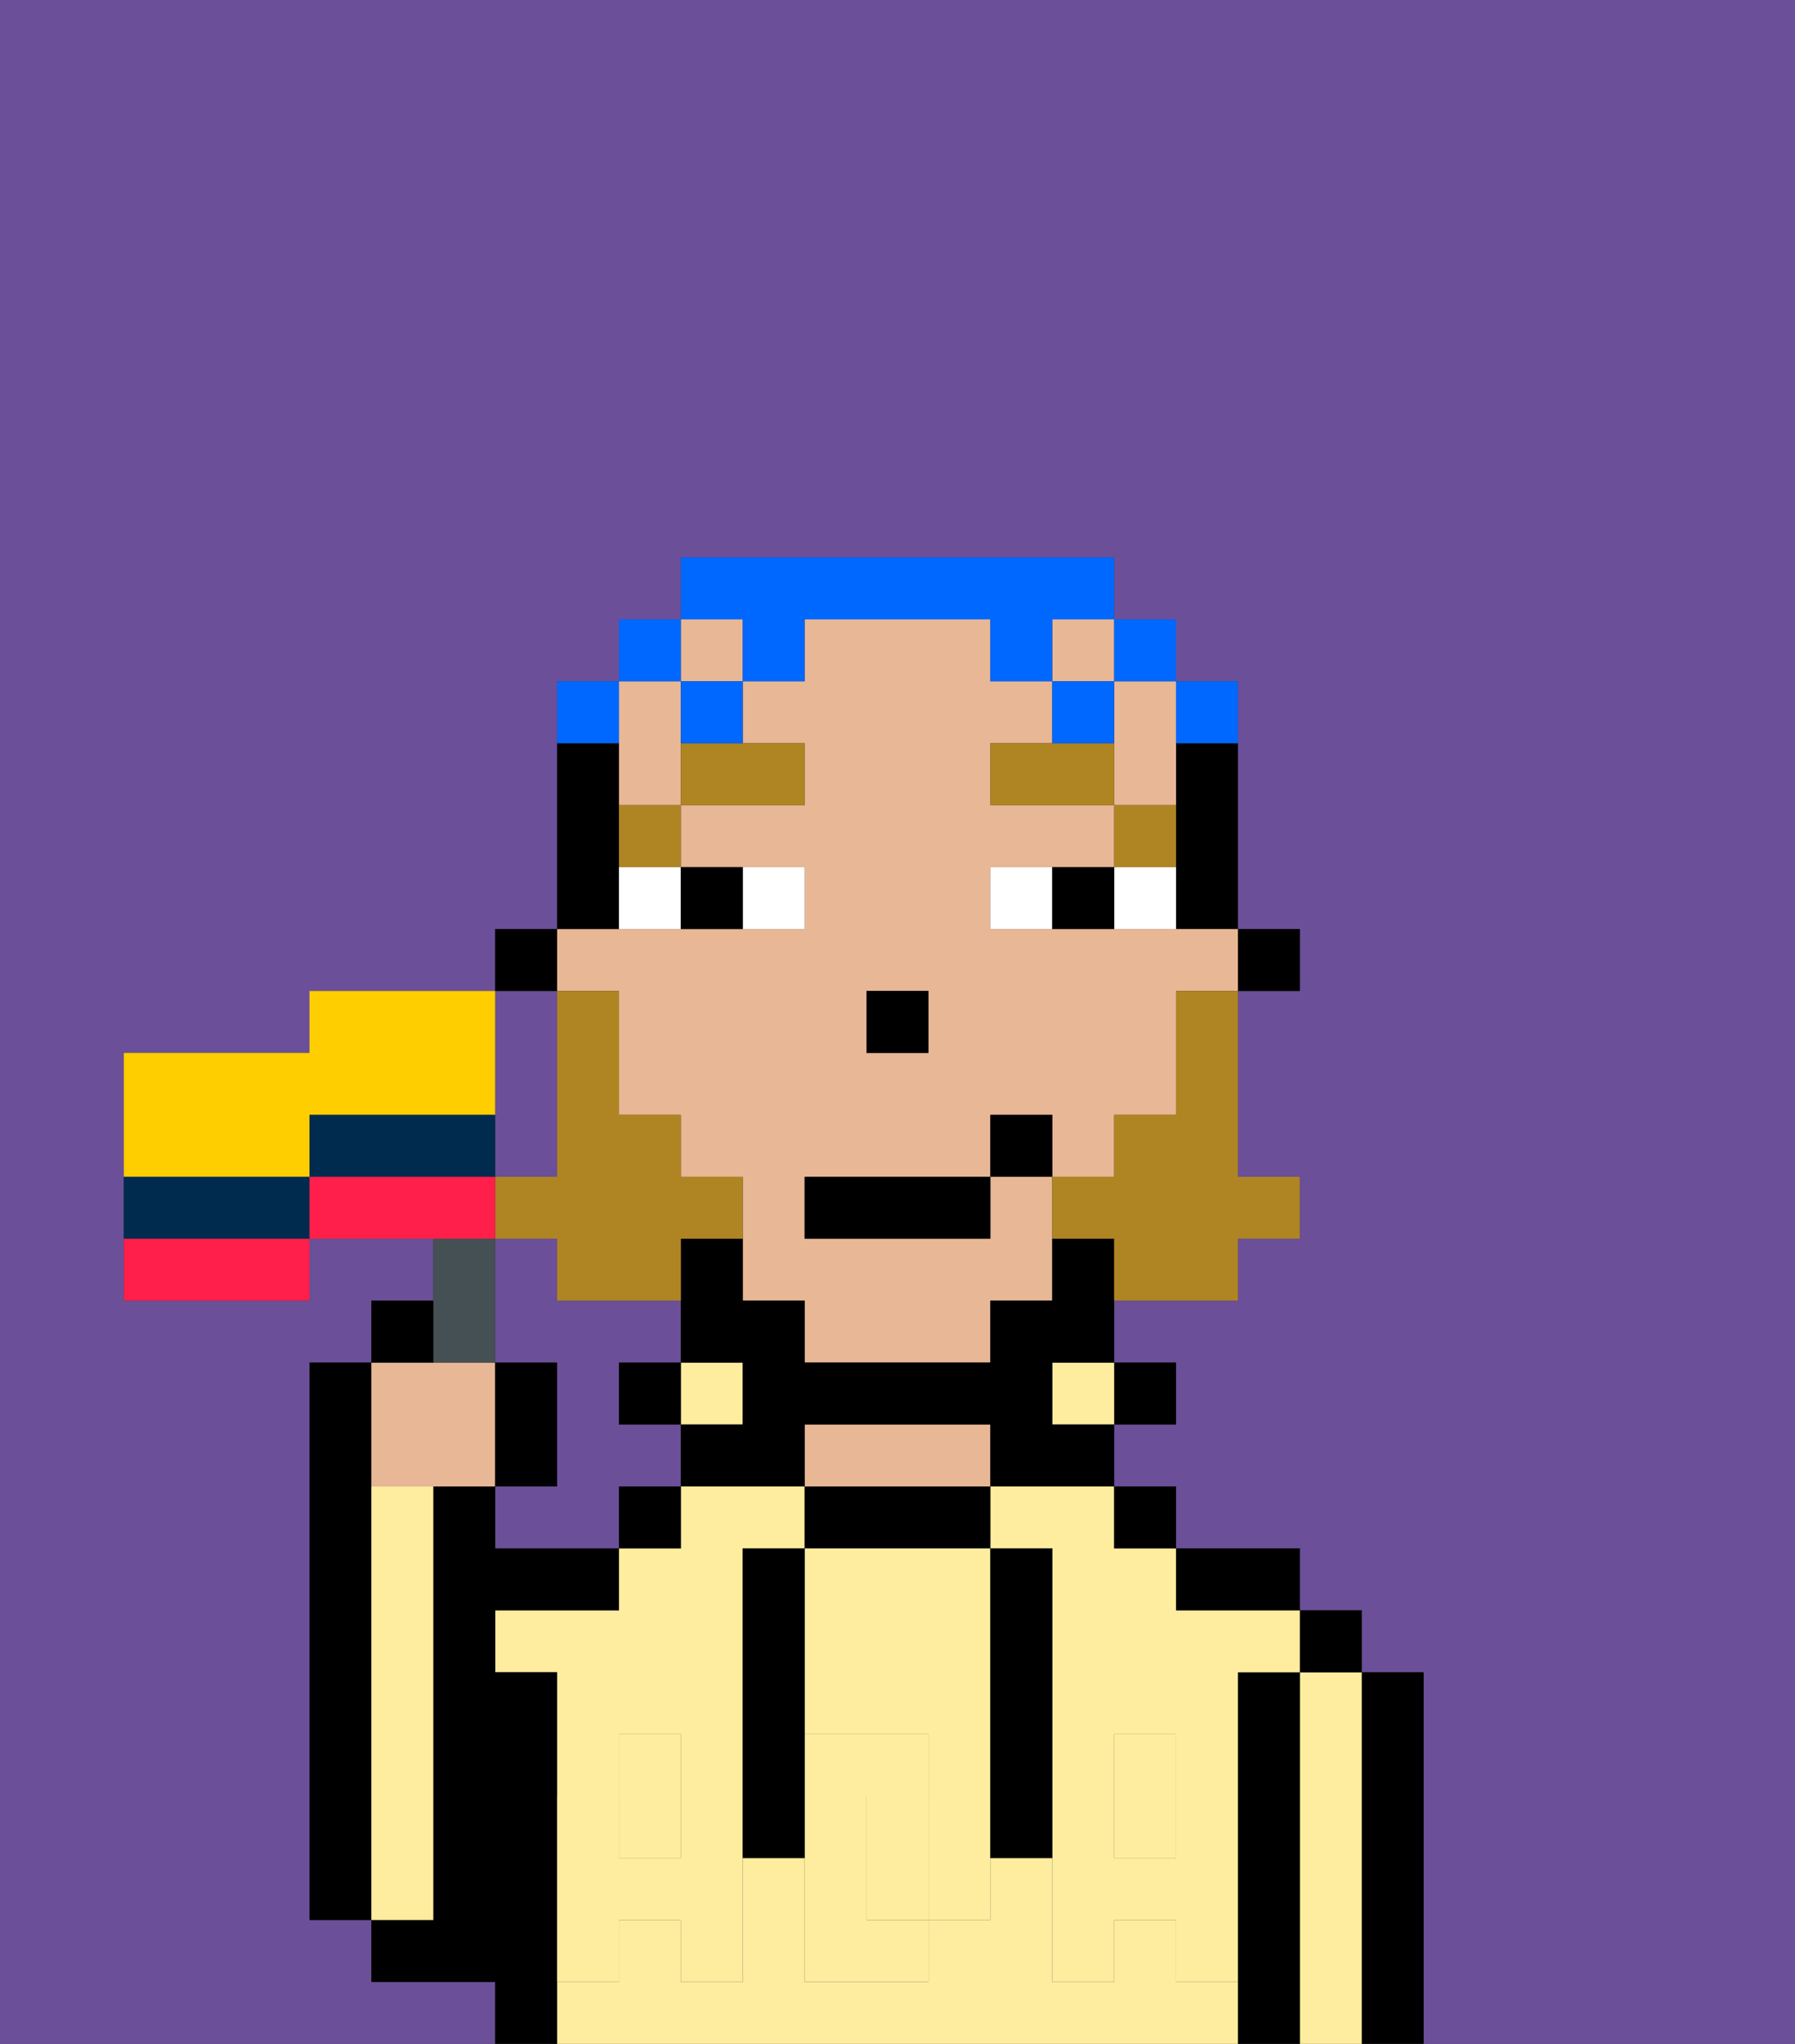 <svg xmlns="http://www.w3.org/2000/svg" viewBox="0 0 29 33"><rect x="0" y="0" width="29" height="33" fill="#333333" stroke="none"/><defs><style>polygon,rect,path{shape-rendering:crispedges;}.pa116-1{fill:#6b4f99;}.pa116-2{fill:#000000;}.pa116-3{fill:#ffed9f;}.pa116-4{fill:#e8b795;}.pa116-5{fill:#ffed9f;}.pa116-6{fill:#ffffff;}.pa116-7{fill:#af8423;}.pa116-8{fill:#af8423;}.pa116-9{fill:#0068ff;}.pa116-10{fill:#455054;}.pa116-11{fill:#ff1f4a;}.pa116-12{fill:#ffce00;}.pa116-13{fill:#002b4f;}</style></defs><path class="pa116-1" d="M0,33H8V32H6V31H5V22H6V21H7V20H5v1H2V17H5V16H8V15H9V11h1V10h1V9h7v1h1v1h1v4h1v1H20v3h1v1H20v1H18v1h1v1H18v1h1v1h2v1h1v1h1v6h6V0H0Z"/><path class="pa116-1" d="M8,19H9V16H8v3Z"/><path class="pa116-1" d="M11,24V23H10V22h1V21H9V20H8v2H9v2H8v1h2V24Z"/><path class="pa116-2" d="M6,24V22H5v9H6V24Z"/><path class="pa116-2" d="M23,27H22v6h1V27Z"/><path class="pa116-3" d="M22,27H21v6h1V27Z"/><rect class="pa116-2" x="21" y="26" width="1" height="1"/><path class="pa116-2" d="M21,27H20v6h1V27Z"/><path class="pa116-3" d="M16,25h1v4h1V28h1v1h1V27h1V26H19V25H18V24H16Z"/><path class="pa116-3" d="M19,32V31H18v1H17V30H16v1H15v1H13V30H12v2H11V31H10v1H9v1H20V32Z"/><path class="pa116-3" d="M10,28h1v1h1V25h1V24H11v1H10v1H8v1H9v2h1Z"/><rect class="pa116-3" x="18" y="29" width="1" height="1"/><rect class="pa116-3" x="10" y="29" width="1" height="1"/><path class="pa116-2" d="M20,26h1V25H19v1Z"/><rect class="pa116-2" x="18" y="24" width="1" height="1"/><rect class="pa116-2" x="18" y="22" width="1" height="1"/><rect class="pa116-3" x="17" y="22" width="1" height="1"/><path class="pa116-2" d="M14,25h2V24H13v1Z"/><path class="pa116-4" d="M16,24V23H13v1h3Z"/><rect class="pa116-3" x="11" y="22" width="1" height="1"/><rect class="pa116-2" x="10" y="24" width="1" height="1"/><rect class="pa116-2" x="10" y="22" width="1" height="1"/><path class="pa116-2" d="M9,31V27H8V26h2V25H8V24H7v7H6v1H8v1H9V31Z"/><path class="pa116-3" d="M7,30V24H6v7H7Z"/><path class="pa116-3" d="M13,25v3h2v1h1V25H13Z"/><path class="pa116-3" d="M14,29v2h1V29Z"/><path class="pa116-5" d="M19,30H18V29H17v3h1V31h1v1h1V29H19Z"/><rect class="pa116-5" x="18" y="28" width="1" height="1"/><path class="pa116-5" d="M15,29v2h1V29Z"/><path class="pa116-5" d="M14,30V29h1V28H13v4h2V31H14Z"/><path class="pa116-5" d="M11,29v1H10V29H9v3h1V31h1v1h1V29Z"/><rect class="pa116-5" x="10" y="28" width="1" height="1"/><path class="pa116-2" d="M13,25H12v5h1V25Z"/><path class="pa116-2" d="M17,28V25H16v5h1V28Z"/><rect class="pa116-2" x="20" y="15" width="1" height="1"/><path class="pa116-2" d="M19,13v2h1V12H19Z"/><path class="pa116-4" d="M10,13h1V11H10v2Z"/><rect class="pa116-4" x="17" y="10" width="1" height="1"/><path class="pa116-4" d="M10,16v2h1v1h1v2h1v1h3V21h1V19H16v1H13V19h3V18h1v1h1V18h1V16h1V15H16V14h2V13H16V12h1V11H16V10H13v1H12v1h1v1H11v1h2v1H9v1Zm4,0h1v1H14Z"/><path class="pa116-4" d="M18,12v1h1V11H18Z"/><rect class="pa116-4" x="11" y="10" width="1" height="1"/><path class="pa116-2" d="M17,20v1H16v1H13V21H12V20H11v2h1v1H11v1h2V23h3v1h2V23H17V22h1V20Z"/><path class="pa116-2" d="M10,14V12H9v3h1Z"/><rect class="pa116-2" x="8" y="15" width="1" height="1"/><rect class="pa116-2" x="14" y="16" width="1" height="1"/><path class="pa116-6" d="M13,15V14H12v1Z"/><path class="pa116-6" d="M10,15h1V14H10Z"/><path class="pa116-6" d="M18,14v1h1V14Z"/><path class="pa116-6" d="M16,14v1h1V14Z"/><path class="pa116-2" d="M12,15V14H11v1Z"/><path class="pa116-2" d="M17,14v1h1V14Z"/><path class="pa116-7" d="M19,13H18v1h1Z"/><polygon class="pa116-7" points="17 12 16 12 16 13 18 13 18 12 17 12"/><path class="pa116-7" d="M10,14h1V13H10Z"/><path class="pa116-7" d="M11,13h2V12H11Z"/><path class="pa116-8" d="M19,17v1H18v1H17v1h1v1h2V20h1V19H20V16H19Z"/><path class="pa116-8" d="M9,21h2V20h1V19H11V18H10V16H9v3H8v1H9Z"/><rect class="pa116-2" x="13" y="19" width="3" height="1"/><rect class="pa116-2" x="16" y="18" width="1" height="1"/><path class="pa116-9" d="M20,12V11H19v1Z"/><rect class="pa116-9" x="18" y="10" width="1" height="1"/><path class="pa116-9" d="M12,11h1V10h3v1h1V10h1V9H11v1h1Z"/><rect class="pa116-9" x="17" y="11" width="1" height="1"/><path class="pa116-9" d="M11,12h1V11H11Z"/><rect class="pa116-9" x="10" y="10" width="1" height="1"/><path class="pa116-9" d="M10,11H9v1h1Z"/><path class="pa116-4" d="M7,24H8V22H6v2Z"/><path class="pa116-10" d="M8,22V20H7v2Z"/><path class="pa116-2" d="M7,21H6v1H7Z"/><path class="pa116-2" d="M9,22H8v2H9Z"/><path class="pa116-11" d="M2,20v1H5V20H2Z"/><path class="pa116-11" d="M8,19H5v1H8Z"/><path class="pa116-12" d="M5,19V18H8V16H5v1H2v2H5Z"/><path class="pa116-13" d="M4,19H2v1H5V19Z"/><path class="pa116-13" d="M6,18H5v1H8V18Z"/></svg>